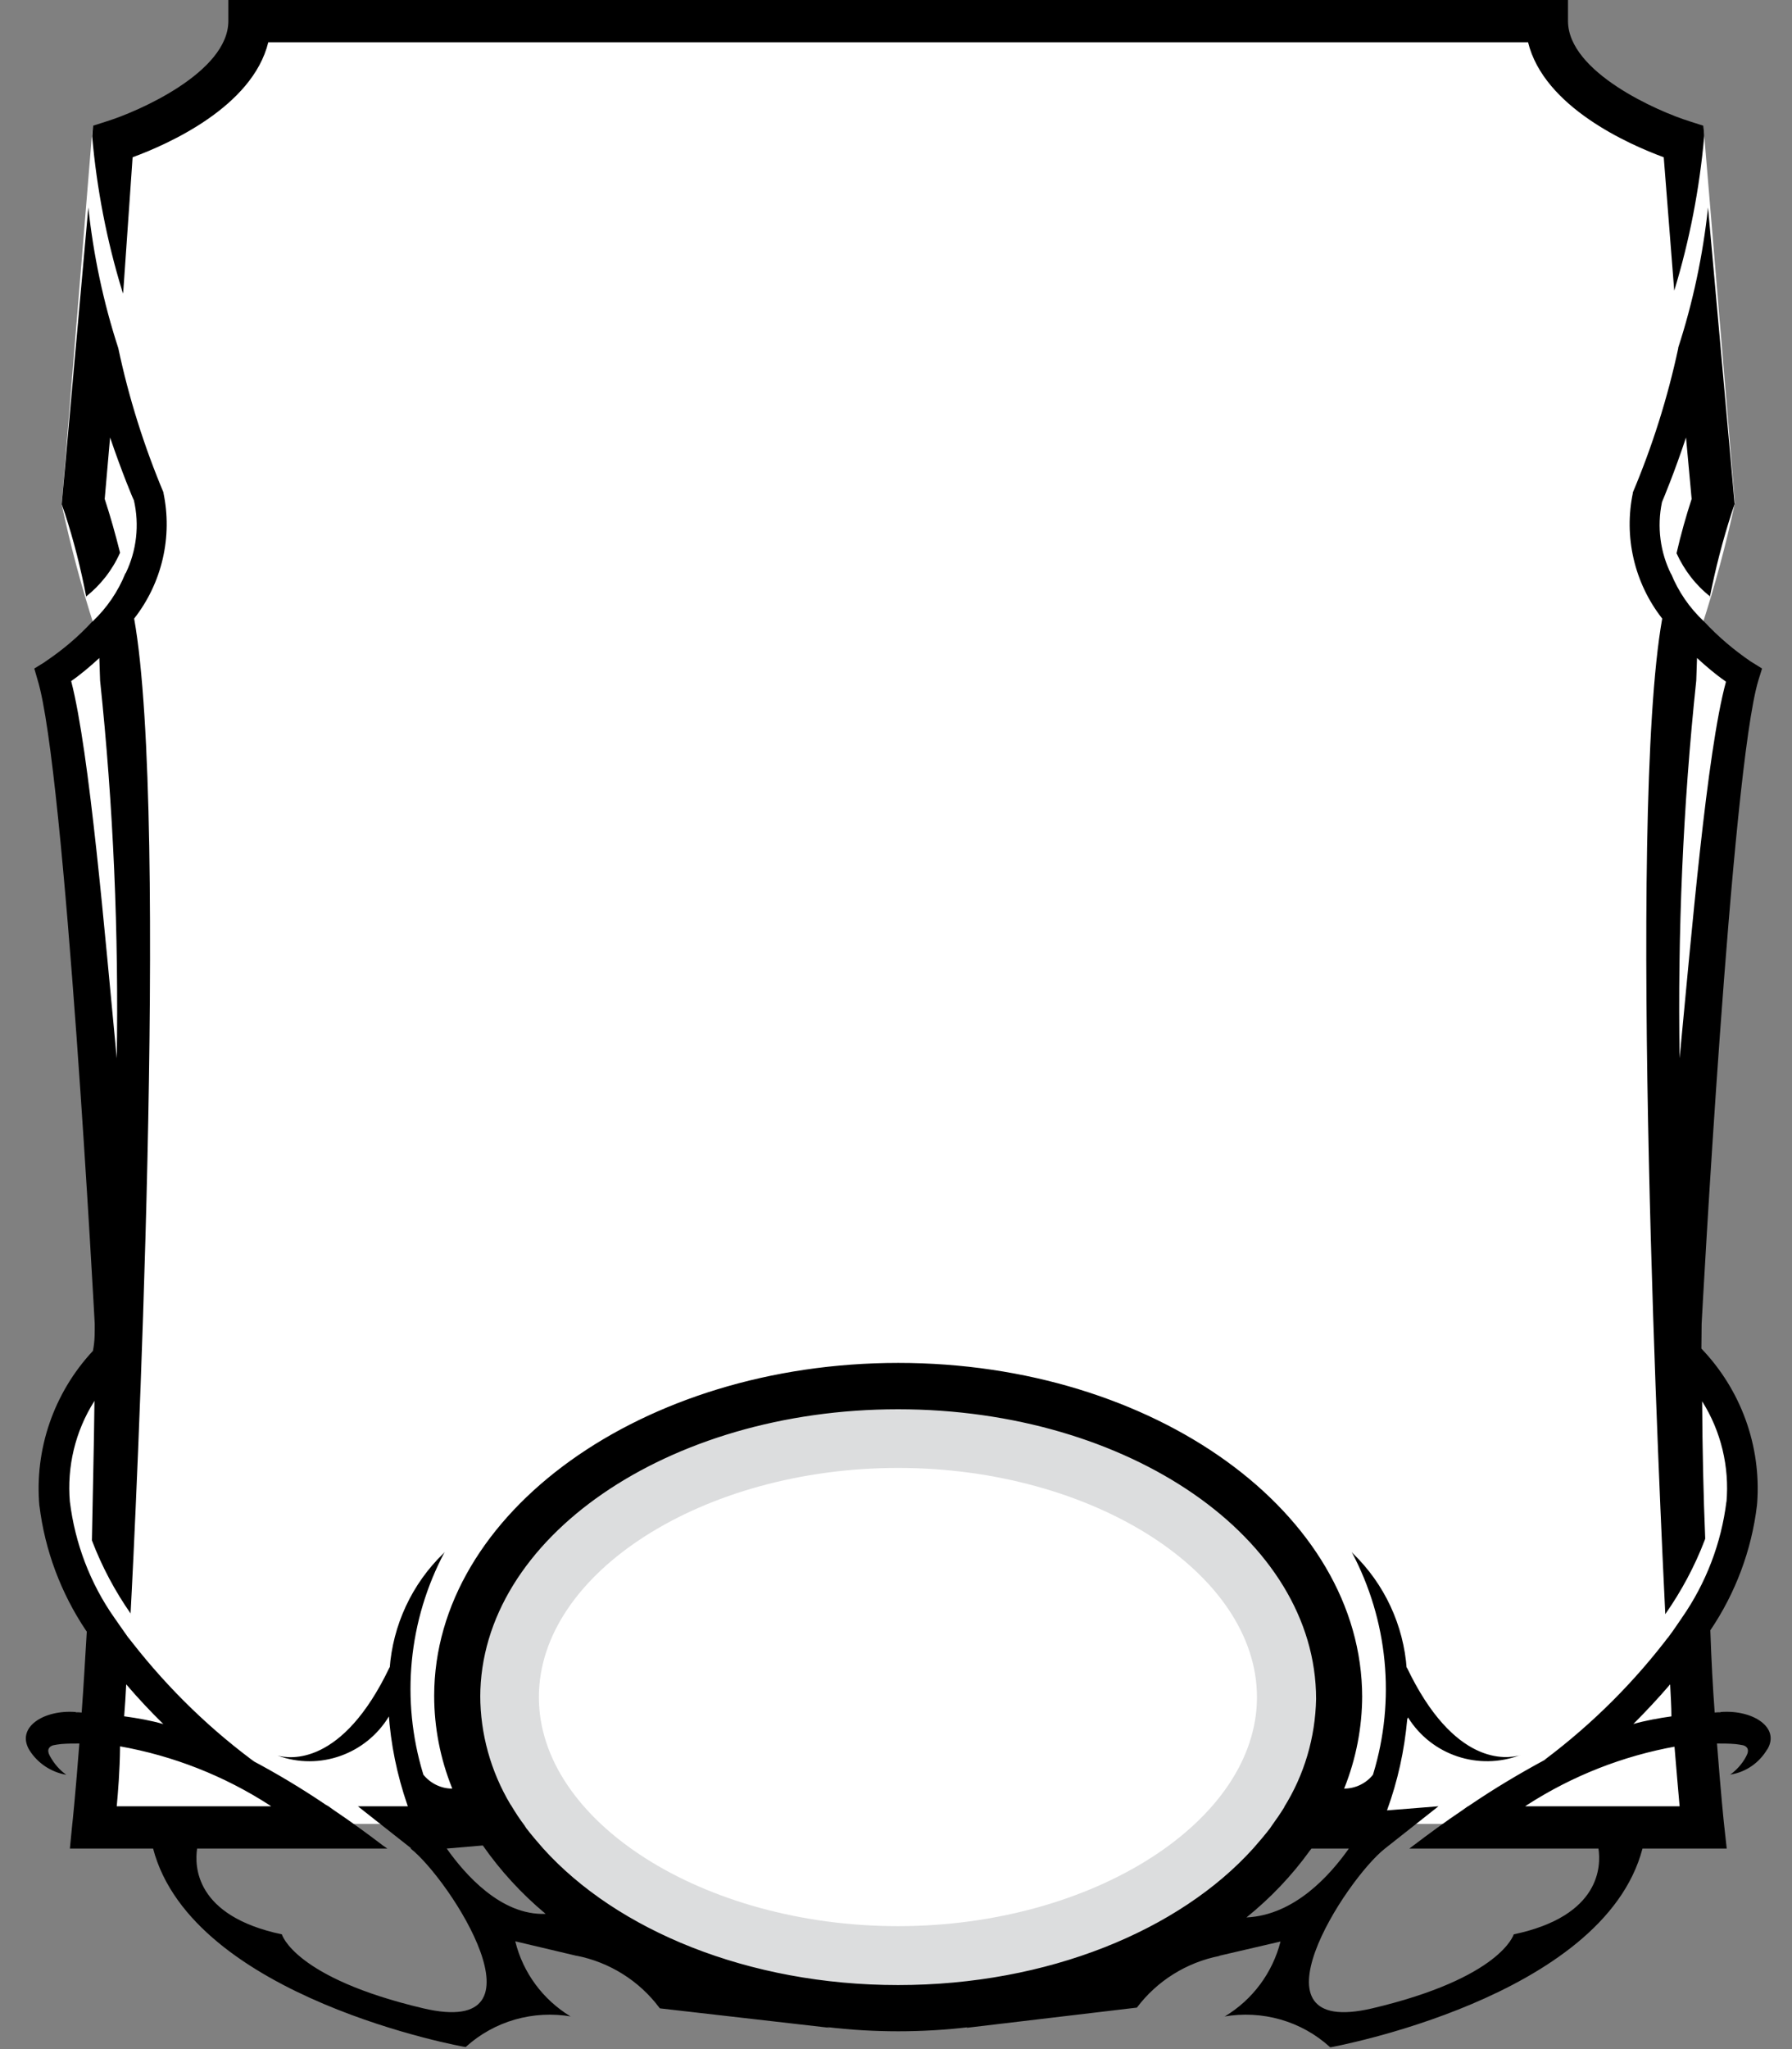 <?xml version="1.0" encoding="UTF-8"?>
<!DOCTYPE svg PUBLIC "-//W3C//DTD SVG 1.1//EN" "http://www.w3.org/Graphics/SVG/1.1/DTD/svg11.dtd">
<svg version="1.1" xmlns="http://www.w3.org/2000/svg" xmlns:xlink="http://www.w3.org/1999/xlink" width="70" height="80"  xml:space="preserve" id="attrBlock3">
    <rect width="100%" height="100%" fill="#808080" stroke="none"/>
    <!-- Generated by PaintCode - http://www.paintcodeapp.com -->
    <path id="attrBlock3-bezier" stroke="none" fill="rgb(255, 255, 255)" d="M 1,25.31 C 1,25.31 3.86,39.71 2.92,52.83 2.92,52.83 -1.08,56.83 3.24,63.31 L 2.88,70.32 65.34,70.32 64.98,63.31 C 69.3,56.83 65.3,52.83 65.3,52.83 64.36,39.71 67.22,25.31 67.22,25.31 L 65.38,23.95 65.49,23.61 C 66.01,22.01 66.45,20.39 66.8,18.75 L 65.57,4.02 C 61.92,5.52 59.56,-0 59.56,-0 L 8.66,-0 C 8.66,-0 6.31,5.52 2.65,4.02 L 1.44,18.8 1.43,18.76 C 1.78,20.4 2.21,22.02 2.73,23.62 L 1,25.31 Z M 1,25.31" transform="translate(0.97, 0.89)"  />
    <ellipse id="attrBlock3-oval" stroke="none" fill="rgb(255, 255, 255)" cx="16.65" cy="10.55" rx="15.65" ry="10.55"  transform="translate(18.4, 55.71)" />
    <path id="attrBlock3-bezier2" stroke="none" fill="rgb(220, 221, 222)" d="M 18.23,24.29 C 27.74,24.29 35.45,18.85 35.45,12.15 35.45,5.44 27.74,-0 18.23,-0 8.71,-0 1,5.44 1,12.15 1,18.85 8.71,24.29 18.23,24.29 Z M 18.23,21.09 C 10.62,21.09 4.2,17 4.2,12.15 4.2,7.3 10.62,3.2 18.23,3.2 25.83,3.2 32.25,7.3 32.25,12.15 32.25,16.99 25.83,21.09 18.23,21.09 Z M 18.23,21.09" transform="translate(16.85, 54.11)"  />
    <path id="attrBlock3-bezier3" stroke="none" fill="rgb(0, 0, 0)" d="M 4.55,41.31 L 4.55,41.38 C 4.63,36.43 4.42,31.49 3.9,26.57 L 3.87,25.69 C 3.52,26.01 3.16,26.32 2.77,26.59 3.49,29.36 4.09,36.55 4.55,41.31 Z M 4.55,70.52 L 10.58,70.52 10.51,70.47 C 8.74,69.33 6.76,68.55 4.68,68.18 4.67,69.16 4.6,69.96 4.55,70.52 Z M 4.84,67.01 L 4.86,67.01 C 5.37,67.08 5.88,67.17 6.37,67.31 5.89,66.84 5.4,66.32 4.92,65.76 4.9,66.2 4.87,66.62 4.84,67.01 Z M 21.3,74.72 L 21.28,74.7 C 20.36,73.93 19.54,73.04 18.85,72.05 L 17.44,72.17 C 18.16,73.19 19.57,74.79 21.3,74.72 Z M 18.75,66.26 L 18.75,66.19 C 18.75,67.69 19.16,69.16 19.93,70.45 L 19.96,70.49 C 20.12,70.76 20.29,71.02 20.48,71.27 20.51,71.32 20.53,71.35 20.55,71.38 20.76,71.65 20.98,71.91 21.21,72.17 24.09,75.36 29.22,77.5 35.07,77.5 40.93,77.5 46.06,75.36 48.94,72.17 49.17,71.91 49.39,71.65 49.6,71.38 49.62,71.35 49.64,71.32 49.66,71.29 49.84,71.04 50.02,70.78 50.18,70.52 L 50.14,70.57 C 50.94,69.3 51.37,67.83 51.4,66.33 51.4,60.06 44.08,55.02 35.07,55.02 26.07,55.02 18.75,60.06 18.75,66.26 Z M 51.22,72.17 L 51.15,72.26 C 50.45,73.23 49.62,74.1 48.68,74.86 50.57,74.77 51.96,73.19 52.68,72.17 L 51.22,72.17 Z M 59.57,70.52 L 65.6,70.52 C 65.55,69.96 65.48,69.16 65.4,68.19 L 65.47,68.18 C 63.39,68.55 61.41,69.33 59.64,70.47 M 63.8,67.3 L 63.78,67.31 C 64.28,67.17 64.78,67.08 65.28,67.01 65.28,66.62 65.25,66.2 65.23,65.76 64.75,66.32 64.26,66.84 63.8,67.3 Z M 65.6,41.31 C 66.06,36.55 66.66,29.36 67.41,26.62 L 67.38,26.59 C 66.99,26.32 66.63,26.01 66.28,25.69 L 66.25,26.57 C 65.73,31.48 65.52,36.42 65.6,41.35 M 2.95,66.84 L 2.95,66.85 C 3.02,66.85 3.1,66.85 3.18,66.86 3.25,65.92 3.31,64.86 3.38,63.7 L 3.35,63.66 C 2.37,62.2 1.74,60.52 1.53,58.78 L 1.53,58.81 C 1.33,56.59 2.09,54.38 3.62,52.74 3.7,52.34 3.69,52.01 3.69,51.68 3.69,51.68 2.53,30.01 1.46,26.55 L 1.33,26.1 1.72,25.86 1.76,25.83 C 2.43,25.38 3.05,24.86 3.59,24.27 L 3.6,24.27 C 4.16,23.74 4.6,23.1 4.89,22.38 L 4.9,22.38 C 5.33,21.49 5.44,20.49 5.22,19.53 5.19,19.49 4.75,18.43 4.29,17.08 L 4.08,19.48 C 4.3,20.15 4.5,20.86 4.68,21.58 L 4.67,21.6 C 4.37,22.27 3.91,22.85 3.34,23.3 L 3.36,23.31 C 3.15,22.2 2.87,21.1 2.52,20.03 L 2.4,19.69 3.44,8.1 3.44,8.1 C 3.64,9.97 4.03,11.81 4.61,13.59 L 4.61,13.59 C 5.02,15.53 5.62,17.43 6.39,19.26 L 6.37,19.22 C 6.74,20.95 6.32,22.76 5.23,24.15 6.62,31.95 5.27,59.76 5.09,63 L 5.11,63.02 C 4.48,62.12 3.97,61.16 3.58,60.14 3.61,58.39 3.66,56.57 3.68,54.68 L 3.67,54.71 C 2.93,55.88 2.6,57.26 2.72,58.64 L 2.72,58.63 C 2.92,60.25 3.51,61.81 4.45,63.15 4.53,63.26 4.57,63.32 4.61,63.38 4.74,63.56 4.86,63.74 4.99,63.92 5.02,63.96 5.04,63.98 5.04,63.98 L 5.04,63.98 5.15,64.12 C 6.58,65.95 8.25,67.57 10.13,68.93 L 9.8,68.71 C 10.8,69.24 11.77,69.82 12.7,70.45 L 12.82,70.52 13.03,70.67 C 13.7,71.12 14.34,71.59 14.96,72.06 L 15.12,72.17 7.69,72.17 C 7.59,72.84 7.59,74.8 11,75.52 11,75.52 11.48,77.22 16.53,78.41 21.58,79.59 17.57,73.38 16.03,72.17 L 16.05,72.16 13.97,70.52 15.92,70.52 15.9,70.46 C 15.5,69.3 15.25,68.09 15.17,66.86 L 15.19,67 C 14.29,68.49 12.47,69.14 10.83,68.54 11.3,68.67 13.36,68.97 15.21,65.09 L 15.22,65.11 15.21,65.16 C 15.33,63.45 16.08,61.84 17.31,60.65 L 17.36,60.59 C 15.94,63.26 15.64,66.37 16.52,69.26 L 16.53,69.29 C 16.81,69.63 17.22,69.83 17.65,69.83 L 17.65,69.81 C 17.19,68.67 16.95,67.44 16.95,66.21 16.95,59.07 25.08,53.21 35.08,53.21 45.07,53.21 53.2,59.07 53.2,66.26 L 53.2,66.2 C 53.2,67.44 52.96,68.67 52.5,69.82 L 52.49,69.83 C 52.93,69.83 53.35,69.63 53.62,69.29 L 53.63,69.26 C 54.51,66.38 54.21,63.26 52.79,60.59 L 52.84,60.65 C 54.07,61.84 54.82,63.45 54.94,65.16 L 54.94,65.09 C 56.79,68.97 58.85,68.67 59.36,68.53 L 59.38,68.52 C 57.75,69.14 55.91,68.53 54.99,67.05 L 54.96,67.12 C 54.85,68.34 54.59,69.53 54.17,70.68 L 56.18,70.52 54.09,72.17 C 52.55,73.38 48.54,79.59 53.59,78.41 58.63,77.22 59.12,75.52 59.12,75.52 62.53,74.8 62.53,72.84 62.43,72.17 L 55.04,72.17 55.19,72.06 C 55.81,71.59 56.45,71.12 57.12,70.67 L 57.33,70.52 57.34,70.52 57.46,70.44 C 58.39,69.81 59.35,69.24 60.33,68.71 L 60.36,68.68 C 62.22,67.28 63.86,65.64 65.26,63.78 L 65.11,63.98 C 65.11,63.98 65.13,63.95 65.16,63.92 65.29,63.74 65.42,63.56 65.54,63.38 65.58,63.32 65.62,63.26 65.67,63.19 L 65.69,63.16 C 66.63,61.81 67.23,60.25 67.43,58.61 L 67.43,58.65 C 67.55,57.27 67.22,55.88 66.48,54.71 66.49,56.57 66.53,58.39 66.6,60.07 L 66.58,60.13 C 66.19,61.15 65.67,62.12 65.04,63.02 64.88,59.76 63.53,31.95 64.92,24.15 L 64.92,24.15 C 63.83,22.76 63.41,20.95 63.78,19.22 L 63.75,19.28 C 64.53,17.44 65.13,15.54 65.55,13.58 L 65.54,13.59 C 66.12,11.81 66.51,9.97 66.71,8.1 L 67.75,19.68 67.69,19.85 67.63,20.03 C 67.28,21.11 67,22.2 66.78,23.31 L 66.81,23.3 C 66.23,22.85 65.78,22.26 65.48,21.6 65.65,20.86 65.85,20.15 66.07,19.48 L 65.85,17.08 C 65.4,18.44 64.96,19.49 64.92,19.58 L 64.91,19.61 C 64.71,20.57 64.84,21.57 65.28,22.44 L 65.26,22.38 C 65.55,23.1 65.99,23.74 66.56,24.27 L 66.56,24.27 C 67.1,24.85 67.71,25.37 68.37,25.82 L 68.82,26.1 68.68,26.55 C 67.62,30.01 66.46,51.68 66.46,51.68 66.46,52.01 66.45,52.34 66.45,52.66 L 66.44,52.64 C 67.99,54.25 68.79,56.44 68.63,58.67 L 68.62,58.78 C 68.41,60.53 67.78,62.2 66.8,63.65 66.84,64.86 66.9,65.92 66.97,66.86 67.05,66.85 67.13,66.85 67.2,66.85 L 67.2,66.84 C 68.45,66.74 69.55,67.44 69.02,68.31 L 69.02,68.3 C 68.71,68.82 68.2,69.18 67.6,69.28 L 67.57,69.29 C 67.82,69.11 68.04,68.87 68.19,68.59 68.35,68.31 68.24,68.19 68.09,68.14 67.98,68.12 67.88,68.1 67.77,68.09 L 67.76,68.09 C 67.53,68.07 67.29,68.07 67.06,68.07 67.21,70.01 67.33,71.19 67.34,71.26 L 67.44,72.17 64.15,72.17 C 62.62,78.01 51.96,79.93 51.96,79.93 L 51.94,79.92 C 50.82,78.9 49.29,78.47 47.8,78.73 L 47.84,78.72 C 48.92,78.07 49.7,77.02 50.01,75.8 L 47.6,76.36 47.64,76.36 C 46.35,76.61 45.19,77.33 44.4,78.38 L 37.74,79.17 37.8,79.14 37.86,79.14 C 36.01,79.36 34.14,79.36 32.29,79.14 L 32.41,79.17 25.77,78.41 25.75,78.39 C 24.96,77.33 23.79,76.6 22.49,76.35 L 22.52,76.36 20.11,75.79 20.12,75.8 C 20.42,77.02 21.2,78.07 22.27,78.72 L 22.32,78.73 C 20.83,78.47 19.3,78.9 18.18,79.92 18.16,79.93 7.5,78.01 5.97,72.17 L 2.72,72.17 2.81,71.25 C 2.82,71.19 2.94,70.01 3.09,68.07 2.85,68.07 2.62,68.07 2.38,68.09 L 2.38,68.09 C 2.27,68.1 2.16,68.12 2.06,68.14 1.91,68.19 1.8,68.31 1.94,68.56 L 1.94,68.56 C 2.1,68.85 2.31,69.1 2.58,69.29 L 2.58,69.29 C 1.99,69.19 1.46,68.84 1.14,68.33 0.6,67.44 1.7,66.74 2.95,66.84 Z M 4.8,11.46 L 4.76,11.35 C 4.16,9.39 3.77,7.37 3.59,5.32 L 3.62,4.91 4.15,4.74 C 5.38,4.36 8.91,2.82 8.91,0.82 L 8.91,-0 61.24,-0 61.24,0.82 C 61.24,2.82 64.77,4.36 66,4.74 L 66.53,4.91 66.56,5.27 66.56,5.32 C 66.38,7.36 65.99,9.38 65.39,11.35 L 64.98,6.14 C 63.62,5.64 60.3,4.18 59.68,1.65 L 10.47,1.65 C 9.85,4.18 6.53,5.64 5.17,6.14 L 4.8,11.46 Z M 4.8,11.46" transform="translate(0.01, -0)"  />
</svg>
